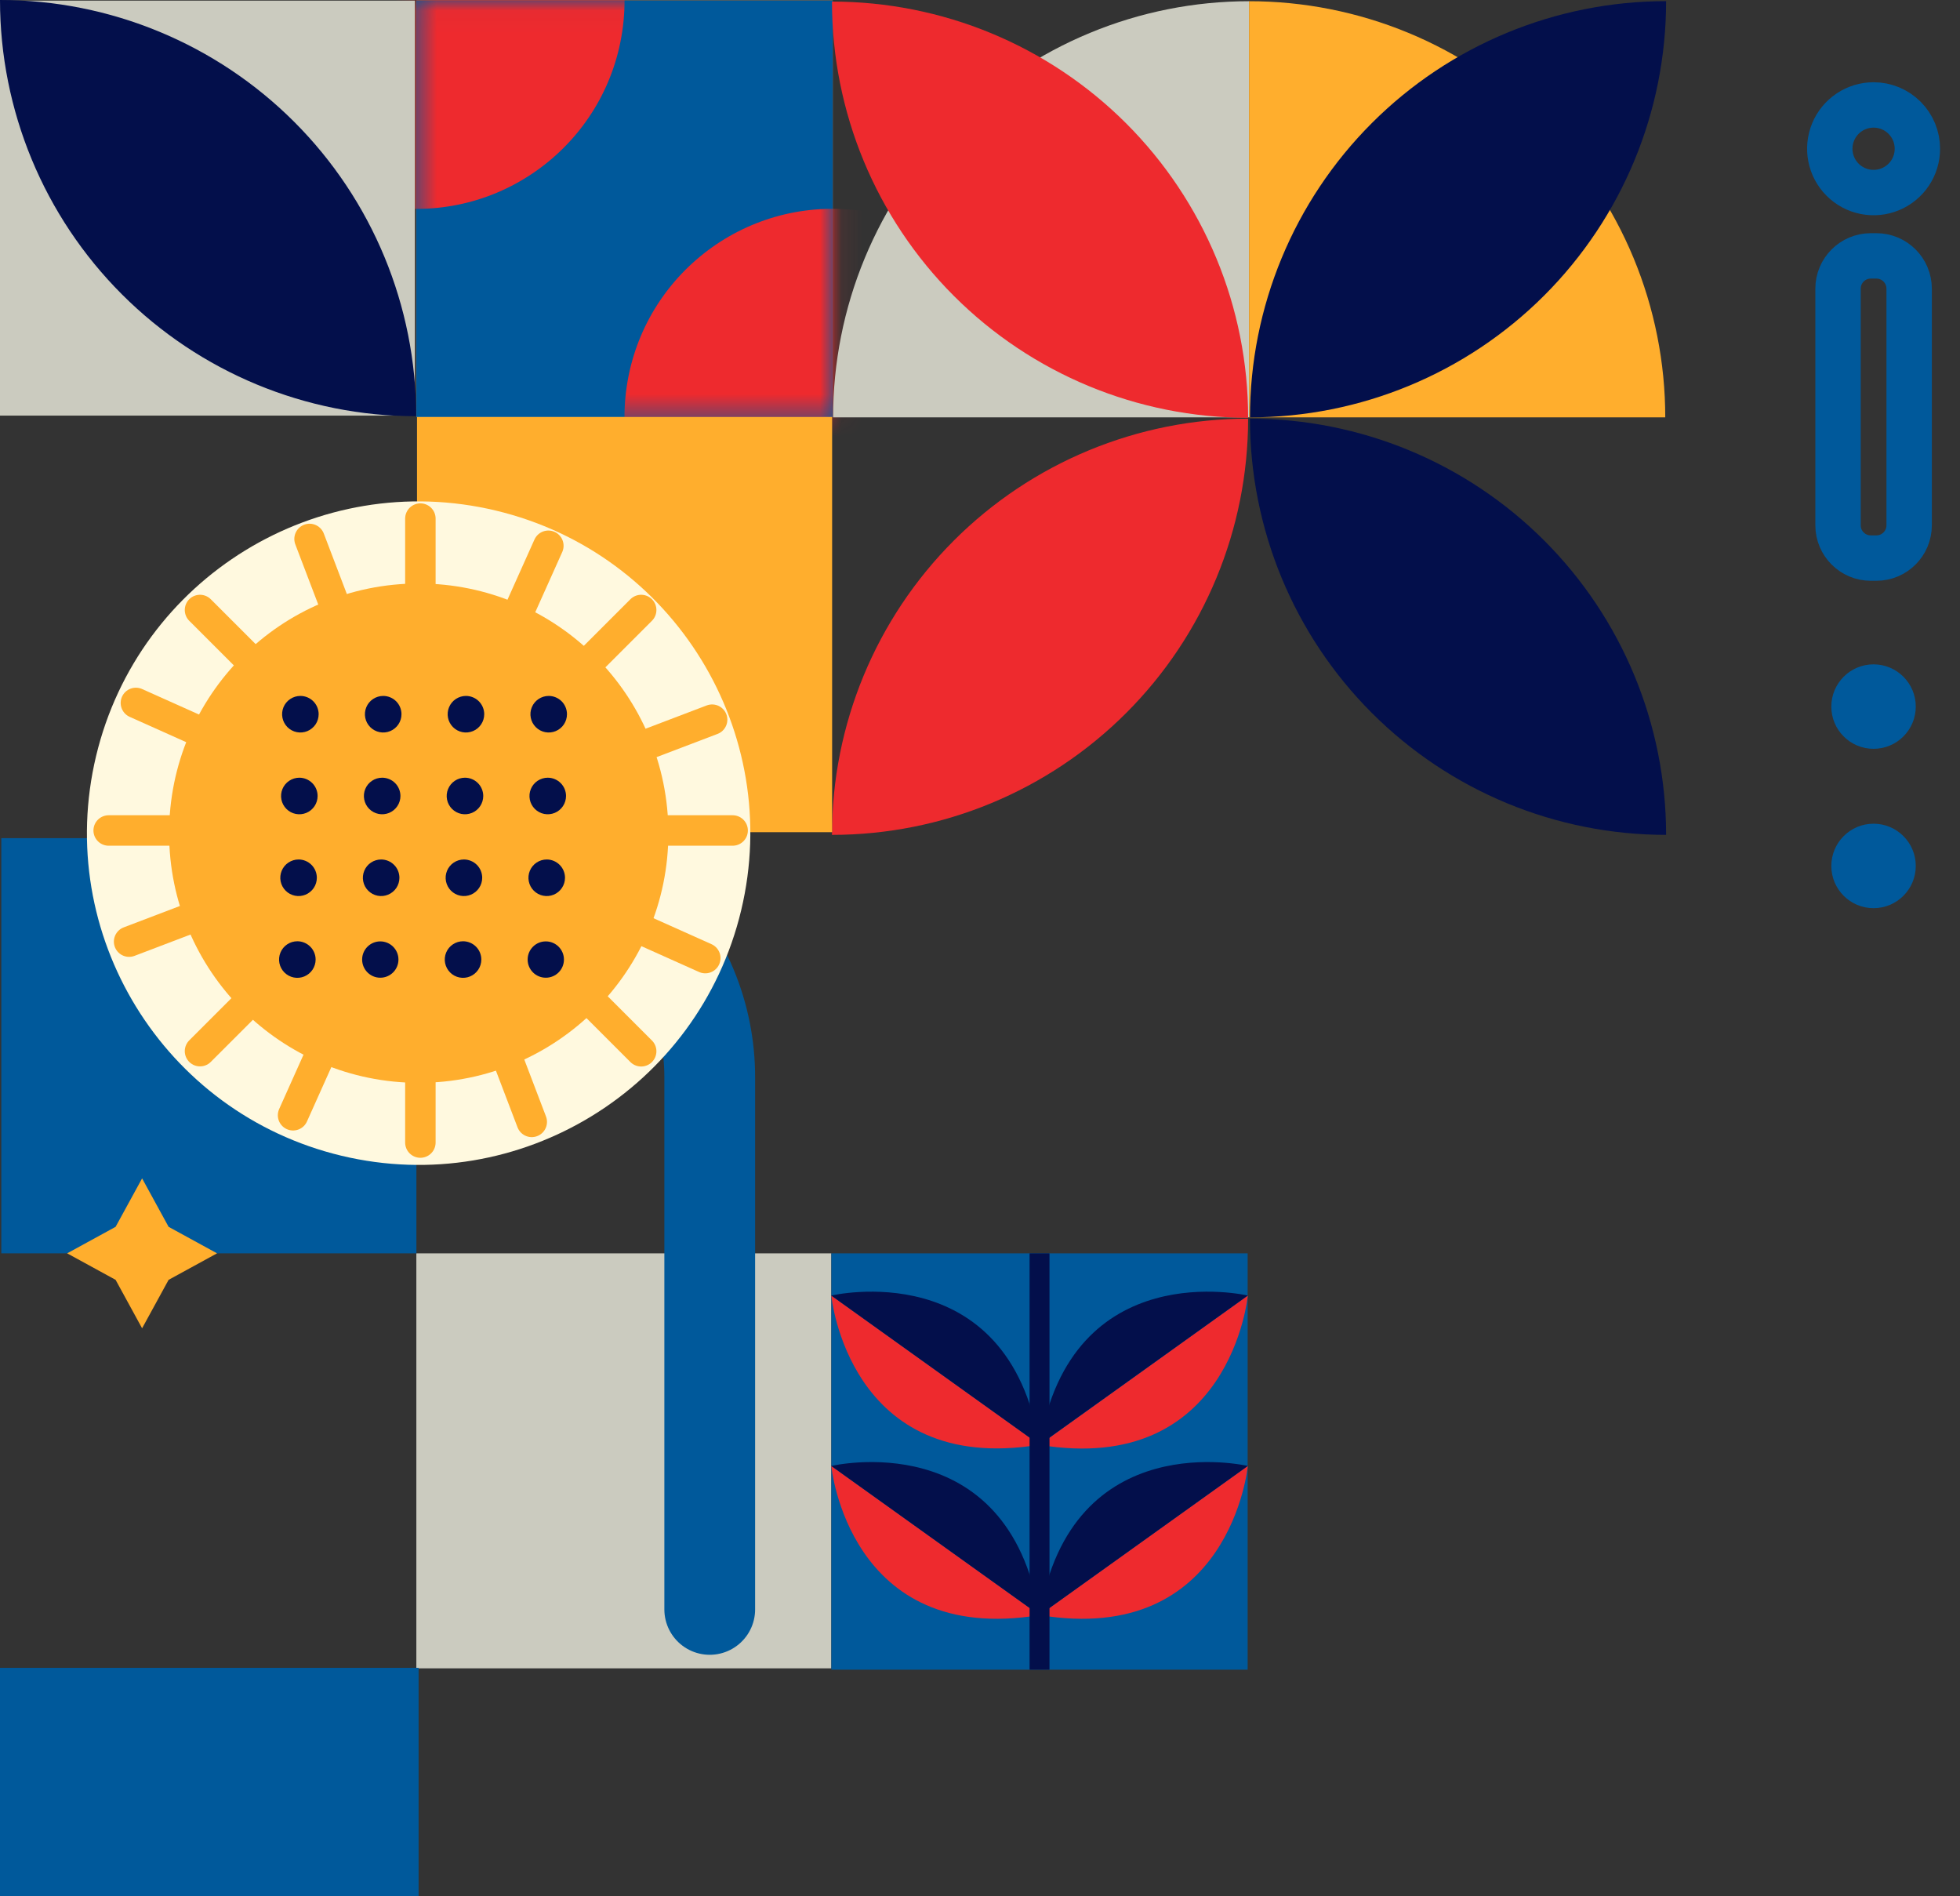 <svg width="92" height="89" viewBox="0 0 92 89" fill="none" xmlns="http://www.w3.org/2000/svg">
<rect x="0" y="0" width="92" height="89" fill="#333333" stroke="none"/>
<path d="M39.019 58.822H19.543V78.298H39.019V58.822Z" fill="#CBCBBF"/>
<path d="M39.085 0.029H19.543V19.574H39.085V0.029Z" fill="#FFF9DF"/>
<path d="M39.085 0.029H19.543V19.574H39.085V0.029Z" fill="#00599B"/>
<mask id="mask0_1737_4475" style="mask-type:luminance" maskUnits="userSpaceOnUse" x="19" y="0" width="21" height="20">
<path d="M39.081 0.029H19.539V19.574H39.081V0.029Z" fill="white"/>
</mask>
<g mask="url(#mask0_1737_4475)">
<path d="M48.833 20.263C49.214 14.88 45.159 10.206 39.775 9.825C34.391 9.444 29.718 13.499 29.337 18.883C28.956 24.267 33.011 28.94 38.395 29.321C43.778 29.703 48.452 25.647 48.833 20.263Z" fill="#EE2A2E"/>
<path d="M29.268 0.988C29.796 -4.384 25.869 -9.167 20.498 -9.696C15.127 -10.226 10.345 -6.3 9.817 -0.929C9.289 4.443 13.216 9.226 18.587 9.755C23.958 10.284 28.74 6.359 29.268 0.988Z" fill="#EE2A2E"/>
</g>
<path d="M87.942 35.143C89.037 35.143 89.924 34.256 89.924 33.161C89.924 32.067 89.037 31.179 87.942 31.179C86.847 31.179 85.96 32.067 85.96 33.161C85.96 34.256 86.847 35.143 87.942 35.143Z" fill="#00599B"/>
<path d="M87.942 42.622C89.037 42.622 89.924 41.735 89.924 40.64C89.924 39.546 89.037 38.658 87.942 38.658C86.847 38.658 85.96 39.546 85.96 40.64C85.96 41.735 86.847 42.622 87.942 42.622Z" fill="#00599B"/>
<path d="M88.074 12.009H87.814C86.964 12.009 86.275 12.698 86.275 13.548V24.653C86.275 25.503 86.964 26.192 87.814 26.192H88.074C88.924 26.192 89.613 25.503 89.613 24.653V13.548C89.613 12.698 88.924 12.009 88.074 12.009Z" stroke="#00599B" stroke-width="2.13" stroke-linecap="round" stroke-linejoin="round"/>
<path d="M90 6.981C90 7.388 89.88 7.785 89.654 8.124C89.428 8.462 89.107 8.725 88.731 8.881C88.355 9.037 87.942 9.077 87.543 8.998C87.144 8.919 86.778 8.723 86.49 8.435C86.202 8.148 86.007 7.781 85.927 7.382C85.848 6.983 85.889 6.57 86.044 6.194C86.2 5.818 86.463 5.497 86.802 5.271C87.14 5.045 87.537 4.925 87.944 4.925C88.489 4.925 89.012 5.141 89.398 5.527C89.784 5.913 90 6.436 90 6.981Z" stroke="#00599B" stroke-width="2.13" stroke-linecap="round" stroke-linejoin="round"/>
<path d="M58.563 58.822H39.024V78.361H58.563V58.822Z" fill="#00599B"/>
<path d="M39.02 60.803C39.02 60.803 39.83 69.286 48.796 67.802L39.02 60.803Z" fill="#EE2A2E"/>
<path d="M39.02 60.803C39.02 60.803 47.314 58.836 48.793 67.802L39.02 60.803Z" fill="#030F4B"/>
<path d="M58.571 60.803C58.571 60.803 57.773 69.286 48.796 67.81L58.571 60.803Z" fill="#EE2A2E"/>
<path d="M58.57 60.803C58.57 60.803 50.276 58.836 48.798 67.802L58.57 60.803Z" fill="#030F4B"/>
<path d="M39.02 68.8C39.02 68.8 39.83 77.282 48.796 75.798L39.02 68.8Z" fill="#EE2A2E"/>
<path d="M39.02 68.8C39.02 68.8 47.314 66.832 48.793 75.798L39.02 68.8Z" fill="#030F4B"/>
<path d="M58.571 68.8C58.571 68.8 57.762 77.282 48.796 75.798L58.571 68.8Z" fill="#EE2A2E"/>
<path d="M58.57 68.8C58.57 68.8 50.276 66.832 48.798 75.798L58.57 68.8Z" fill="#030F4B"/>
<path d="M49.262 58.822H48.327V78.361H49.262V58.822Z" fill="#030F4B"/>
<path d="M58.629 0.057V19.588H39.105C39.104 17.023 39.609 14.484 40.59 12.115C41.571 9.745 43.009 7.592 44.822 5.779C46.635 3.965 48.788 2.526 51.157 1.545C53.526 0.563 56.065 0.058 58.629 0.057Z" fill="#CBCBBF"/>
<path d="M78.165 19.588H58.629V0.057C61.194 0.056 63.735 0.56 66.105 1.541C68.475 2.522 70.629 3.961 72.444 5.775C74.258 7.588 75.697 9.742 76.679 12.112C77.66 14.482 78.166 17.023 78.165 19.588Z" fill="#FFAE2D"/>
<path d="M58.672 19.648C63.852 19.648 68.821 21.706 72.484 25.369C76.147 29.032 78.205 34.001 78.205 39.182C73.025 39.182 68.056 37.124 64.393 33.46C60.73 29.797 58.672 24.829 58.672 19.648Z" fill="#030F4B"/>
<path d="M58.585 19.648C58.585 24.829 56.527 29.797 52.864 33.46C49.201 37.124 44.232 39.182 39.052 39.182C39.052 34.001 41.11 29.032 44.773 25.369C48.436 21.706 53.405 19.648 58.585 19.648Z" fill="#EE2A2E"/>
<path d="M58.585 19.608C53.405 19.608 48.436 17.55 44.773 13.887C41.11 10.223 39.052 5.255 39.052 0.074C41.617 0.074 44.157 0.579 46.527 1.56C48.897 2.542 51.051 3.981 52.865 5.795C54.679 7.609 56.117 9.762 57.099 12.132C58.081 14.502 58.586 17.043 58.585 19.608Z" fill="#EE2A2E"/>
<path d="M58.672 19.588C58.672 14.408 60.73 9.439 64.393 5.776C68.056 2.112 73.025 0.054 78.205 0.054C78.205 5.235 76.147 10.204 72.484 13.867C68.821 17.53 63.852 19.588 58.672 19.588Z" fill="#030F4B"/>
<path d="M19.545 39.336H0.061V58.821H19.545V39.336Z" fill="#00599B"/>
<path d="M39.059 19.571H19.574V39.056H39.059V19.571Z" fill="#FFAE2D"/>
<path d="M33.314 75.532V50.545C33.314 49.099 33.029 47.669 32.476 46.334C31.923 44.998 31.112 43.785 30.09 42.764C29.068 41.742 27.855 40.932 26.52 40.379C25.185 39.826 23.754 39.542 22.309 39.542H19.635" stroke="#00599B" stroke-width="4.26" stroke-linecap="round" stroke-linejoin="round"/>
<path d="M34.789 42.725C36.79 34.364 31.635 25.963 23.274 23.962C14.912 21.961 6.512 27.117 4.511 35.478C2.51 43.839 7.666 52.239 16.027 54.241C24.388 56.242 32.788 51.086 34.789 42.725Z" fill="#FFF9DF"/>
<path d="M19.732 53.622V24.338" stroke="#FFAE2D" stroke-width="1.43" stroke-linecap="round" stroke-linejoin="round"/>
<path d="M5.101 38.976H34.389" stroke="#FFAE2D" stroke-width="1.43" stroke-linecap="round" stroke-linejoin="round"/>
<path d="M9.388 49.332L30.096 28.629" stroke="#FFAE2D" stroke-width="1.43" stroke-linecap="round" stroke-linejoin="round"/>
<path d="M9.388 28.629L30.096 49.338" stroke="#FFAE2D" stroke-width="1.43" stroke-linecap="round" stroke-linejoin="round"/>
<path d="M6.06 44.192L33.426 33.776" stroke="#FFAE2D" stroke-width="1.43" stroke-linecap="round" stroke-linejoin="round"/>
<path d="M14.53 25.294L24.96 52.652" stroke="#FFAE2D" stroke-width="1.43" stroke-linecap="round" stroke-linejoin="round"/>
<path d="M6.379 32.99L33.105 44.965" stroke="#FFAE2D" stroke-width="1.43" stroke-linecap="round" stroke-linejoin="round"/>
<path d="M25.739 25.614L13.756 52.341" stroke="#FFAE2D" stroke-width="1.43" stroke-linecap="round" stroke-linejoin="round"/>
<path d="M19.656 50.819C26.127 50.819 31.373 45.573 31.373 39.102C31.373 32.63 26.127 27.384 19.656 27.384C13.184 27.384 7.938 32.63 7.938 39.102C7.938 45.573 13.184 50.819 19.656 50.819Z" fill="#FFAE2D"/>
<path d="M14.957 33.519C14.957 33.689 14.907 33.855 14.813 33.996C14.718 34.137 14.584 34.247 14.428 34.312C14.271 34.377 14.098 34.394 13.932 34.361C13.765 34.328 13.613 34.246 13.492 34.126C13.373 34.006 13.291 33.853 13.258 33.687C13.225 33.52 13.242 33.348 13.306 33.191C13.371 33.034 13.481 32.9 13.623 32.806C13.764 32.712 13.93 32.661 14.099 32.661C14.327 32.661 14.545 32.752 14.706 32.912C14.867 33.073 14.957 33.292 14.957 33.519Z" fill="#030F4B"/>
<path d="M18.845 33.519C18.845 33.689 18.795 33.855 18.7 33.996C18.606 34.137 18.472 34.247 18.315 34.312C18.158 34.377 17.986 34.394 17.82 34.361C17.653 34.328 17.5 34.246 17.38 34.126C17.26 34.006 17.178 33.853 17.145 33.687C17.112 33.52 17.129 33.348 17.194 33.191C17.259 33.034 17.369 32.9 17.51 32.806C17.651 32.712 17.817 32.661 17.987 32.661C18.214 32.661 18.433 32.752 18.594 32.912C18.755 33.073 18.845 33.292 18.845 33.519Z" fill="#030F4B"/>
<path d="M22.729 33.519C22.729 33.689 22.678 33.855 22.584 33.996C22.49 34.137 22.356 34.247 22.199 34.312C22.042 34.377 21.87 34.394 21.703 34.361C21.537 34.328 21.384 34.246 21.264 34.126C21.144 34.006 21.062 33.853 21.029 33.687C20.996 33.52 21.013 33.348 21.078 33.191C21.143 33.034 21.253 32.9 21.394 32.806C21.535 32.712 21.701 32.661 21.871 32.661C22.098 32.661 22.317 32.752 22.477 32.912C22.638 33.073 22.729 33.292 22.729 33.519Z" fill="#030F4B"/>
<path d="M26.613 33.519C26.613 33.689 26.563 33.855 26.469 33.996C26.375 34.137 26.241 34.247 26.084 34.312C25.927 34.377 25.755 34.394 25.588 34.361C25.422 34.328 25.269 34.246 25.149 34.126C25.029 34.006 24.947 33.853 24.914 33.687C24.881 33.52 24.898 33.348 24.963 33.191C25.028 33.034 25.138 32.9 25.279 32.806C25.42 32.712 25.586 32.661 25.755 32.661C25.983 32.661 26.201 32.752 26.362 32.912C26.523 33.073 26.613 33.292 26.613 33.519Z" fill="#030F4B"/>
<path d="M14.908 37.357C14.908 37.527 14.858 37.693 14.764 37.834C14.669 37.975 14.536 38.085 14.379 38.15C14.222 38.215 14.049 38.232 13.883 38.199C13.716 38.166 13.564 38.084 13.444 37.964C13.324 37.844 13.242 37.691 13.209 37.525C13.176 37.358 13.193 37.186 13.258 37.029C13.323 36.872 13.433 36.738 13.574 36.644C13.715 36.55 13.881 36.499 14.05 36.499C14.278 36.499 14.496 36.59 14.657 36.751C14.818 36.911 14.908 37.13 14.908 37.357Z" fill="#030F4B"/>
<path d="M18.796 37.357C18.796 37.527 18.746 37.693 18.651 37.834C18.557 37.975 18.423 38.085 18.266 38.15C18.11 38.215 17.937 38.232 17.771 38.199C17.604 38.165 17.451 38.084 17.331 37.964C17.211 37.844 17.13 37.691 17.097 37.524C17.064 37.358 17.08 37.185 17.145 37.029C17.21 36.872 17.32 36.738 17.461 36.644C17.602 36.549 17.768 36.499 17.938 36.499C18.166 36.499 18.384 36.589 18.545 36.75C18.706 36.911 18.796 37.13 18.796 37.357Z" fill="#030F4B"/>
<path d="M22.683 37.357C22.683 37.527 22.632 37.693 22.538 37.834C22.444 37.975 22.31 38.085 22.153 38.15C21.996 38.215 21.824 38.232 21.657 38.199C21.491 38.165 21.338 38.084 21.218 37.964C21.098 37.844 21.016 37.691 20.983 37.524C20.95 37.358 20.967 37.185 21.032 37.029C21.097 36.872 21.207 36.738 21.348 36.644C21.489 36.549 21.655 36.499 21.825 36.499C22.052 36.499 22.271 36.589 22.431 36.75C22.592 36.911 22.683 37.13 22.683 37.357Z" fill="#030F4B"/>
<path d="M26.569 37.357C26.569 37.527 26.518 37.693 26.424 37.834C26.33 37.975 26.196 38.085 26.039 38.15C25.882 38.215 25.71 38.232 25.543 38.199C25.377 38.166 25.224 38.084 25.104 37.964C24.984 37.844 24.902 37.691 24.869 37.525C24.836 37.358 24.853 37.186 24.918 37.029C24.983 36.872 25.093 36.738 25.234 36.644C25.375 36.55 25.541 36.499 25.71 36.499C25.938 36.499 26.156 36.59 26.317 36.751C26.478 36.911 26.569 37.13 26.569 37.357Z" fill="#030F4B"/>
<path d="M14.872 41.195C14.872 41.365 14.822 41.531 14.728 41.672C14.633 41.813 14.499 41.923 14.343 41.988C14.186 42.053 14.013 42.07 13.847 42.037C13.68 42.004 13.527 41.922 13.408 41.802C13.288 41.682 13.206 41.529 13.173 41.363C13.14 41.196 13.157 41.024 13.222 40.867C13.287 40.71 13.396 40.576 13.538 40.482C13.679 40.388 13.845 40.337 14.014 40.337C14.242 40.337 14.46 40.428 14.621 40.589C14.782 40.75 14.872 40.968 14.872 41.195Z" fill="#030F4B"/>
<path d="M18.748 41.195C18.748 41.365 18.698 41.531 18.604 41.672C18.509 41.813 18.375 41.923 18.218 41.988C18.062 42.053 17.889 42.07 17.723 42.037C17.556 42.004 17.404 41.922 17.284 41.802C17.163 41.682 17.082 41.529 17.049 41.362C17.016 41.196 17.033 41.024 17.098 40.867C17.163 40.71 17.272 40.576 17.413 40.482C17.555 40.388 17.721 40.337 17.89 40.337C18.118 40.337 18.336 40.428 18.497 40.589C18.658 40.749 18.748 40.968 18.748 41.195Z" fill="#030F4B"/>
<path d="M22.634 41.195C22.634 41.365 22.584 41.531 22.489 41.672C22.395 41.813 22.261 41.923 22.104 41.988C21.948 42.053 21.775 42.07 21.609 42.037C21.442 42.004 21.289 41.922 21.169 41.802C21.049 41.682 20.968 41.529 20.934 41.362C20.901 41.196 20.918 41.024 20.983 40.867C21.048 40.71 21.158 40.576 21.299 40.482C21.44 40.388 21.606 40.337 21.776 40.337C22.003 40.337 22.222 40.428 22.383 40.589C22.544 40.749 22.634 40.968 22.634 41.195Z" fill="#030F4B"/>
<path d="M26.521 41.195C26.521 41.365 26.47 41.531 26.376 41.672C26.282 41.813 26.148 41.923 25.991 41.988C25.834 42.053 25.662 42.07 25.495 42.037C25.329 42.004 25.176 41.922 25.056 41.802C24.936 41.682 24.854 41.529 24.821 41.362C24.788 41.196 24.805 41.024 24.87 40.867C24.935 40.71 25.045 40.576 25.186 40.482C25.327 40.388 25.493 40.337 25.663 40.337C25.89 40.337 26.108 40.428 26.269 40.589C26.43 40.749 26.521 40.968 26.521 41.195Z" fill="#030F4B"/>
<path d="M14.815 45.033C14.815 45.203 14.764 45.369 14.67 45.51C14.576 45.651 14.442 45.761 14.285 45.826C14.128 45.891 13.956 45.908 13.789 45.875C13.623 45.842 13.47 45.76 13.35 45.64C13.23 45.52 13.148 45.367 13.115 45.201C13.082 45.035 13.099 44.862 13.164 44.705C13.229 44.548 13.339 44.414 13.48 44.32C13.621 44.226 13.787 44.175 13.957 44.175C14.184 44.175 14.402 44.266 14.563 44.427C14.724 44.588 14.815 44.806 14.815 45.033Z" fill="#030F4B"/>
<path d="M17.85 45.886C18.321 45.886 18.703 45.504 18.703 45.033C18.703 44.563 18.321 44.181 17.85 44.181C17.38 44.181 16.998 44.563 16.998 45.033C16.998 45.504 17.38 45.886 17.85 45.886Z" fill="#030F4B"/>
<path d="M22.593 45.033C22.593 45.203 22.543 45.369 22.448 45.51C22.354 45.651 22.22 45.761 22.063 45.826C21.907 45.891 21.734 45.908 21.568 45.875C21.401 45.842 21.248 45.76 21.128 45.64C21.008 45.52 20.927 45.367 20.893 45.201C20.86 45.034 20.877 44.862 20.942 44.705C21.007 44.548 21.117 44.414 21.258 44.32C21.399 44.226 21.565 44.175 21.735 44.175C21.962 44.175 22.181 44.266 22.342 44.427C22.503 44.587 22.593 44.806 22.593 45.033Z" fill="#030F4B"/>
<path d="M25.619 45.886C26.09 45.886 26.471 45.504 26.471 45.033C26.471 44.563 26.09 44.181 25.619 44.181C25.148 44.181 24.767 44.563 24.767 45.033C24.767 45.504 25.148 45.886 25.619 45.886Z" fill="#030F4B"/>
<path d="M19.476 0.029H0V19.505H19.476V0.029Z" fill="#CBCBBF"/>
<path d="M0 0C5.181 0 10.149 2.058 13.812 5.721C17.475 9.385 19.533 14.353 19.533 19.534C14.353 19.534 9.384 17.476 5.721 13.812C2.058 10.149 0 5.181 0 0Z" fill="#030F4B"/>
<path d="M6.67 55.303L7.914 57.577L10.188 58.821L7.914 60.065L6.67 62.339L5.426 60.065L3.152 58.821L5.426 57.577L6.67 55.303Z" fill="#FFAE2D"/>
<path d="M19.649 78.274H0V89.226H19.649V78.274Z" fill="#00599B"/>
</svg>
